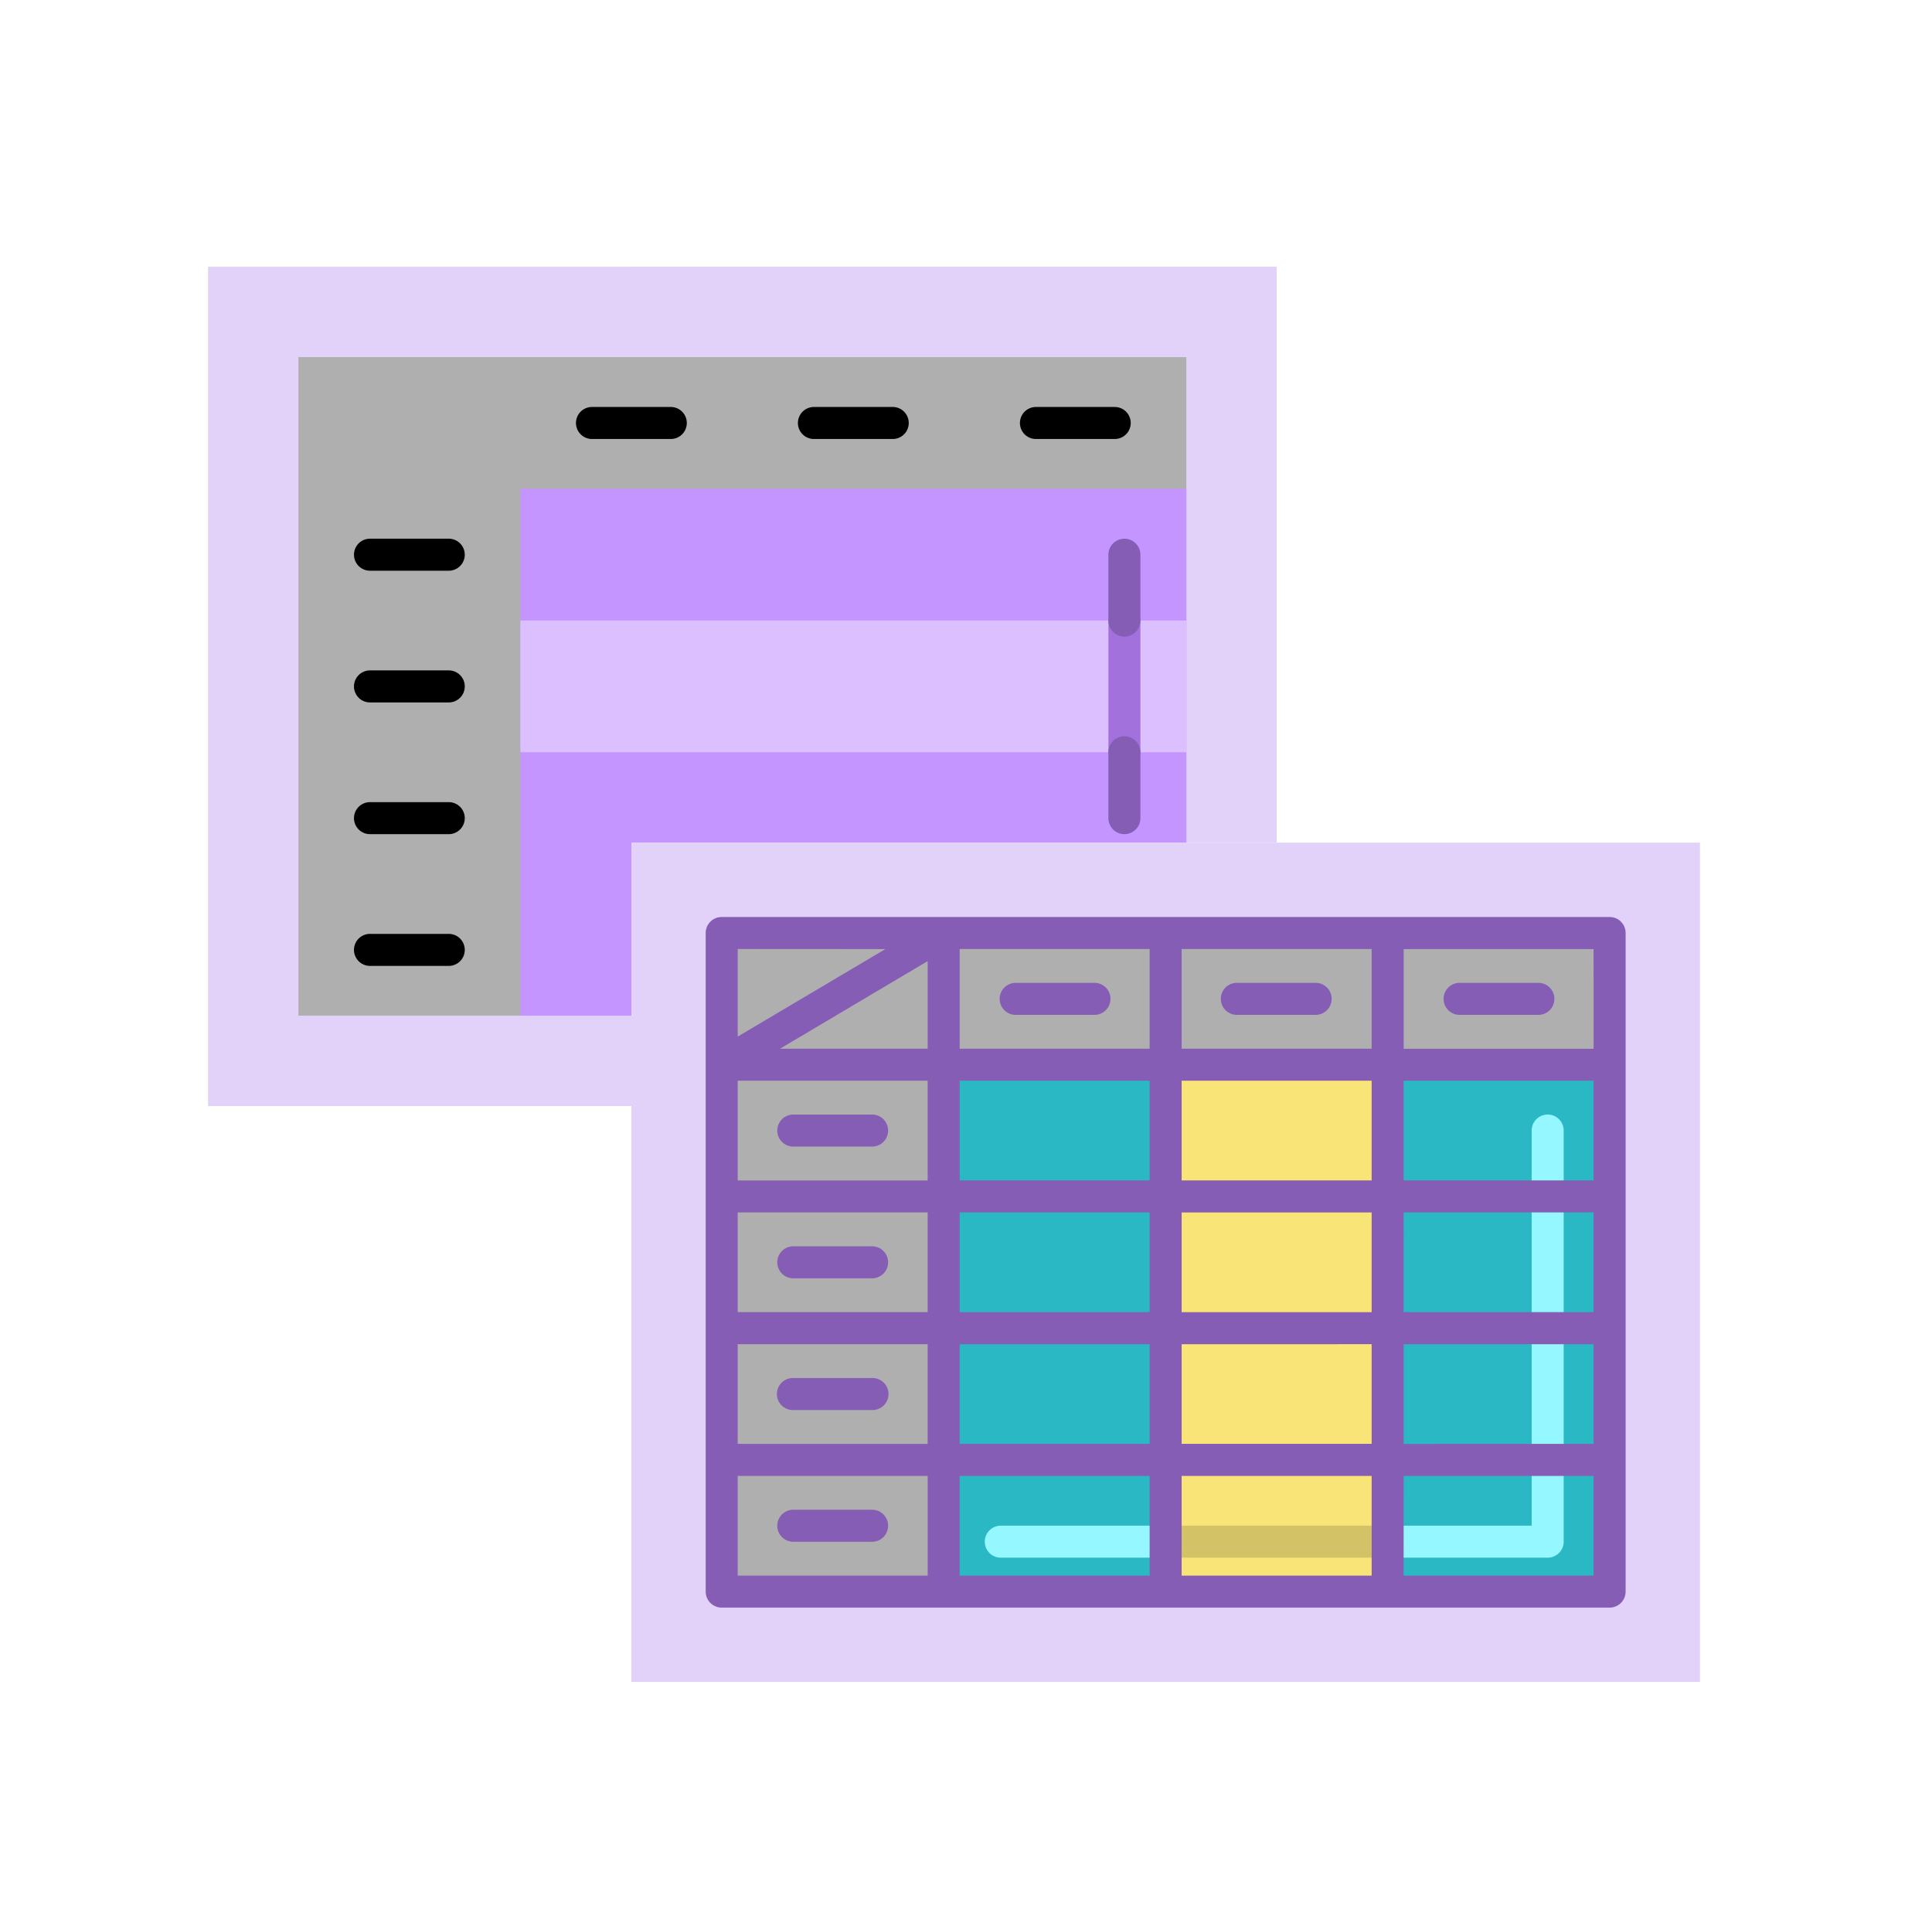 <svg xmlns="http://www.w3.org/2000/svg" width="201" height="199" viewBox="0 0 201 199">
  <g id="Grupo_59805" data-name="Grupo 59805" transform="translate(-72.193 -75.357)">
    <rect id="Rectángulo_6365" data-name="Rectángulo 6365" width="201" height="199" transform="translate(72.193 75.357)" fill="none"/>
    <g id="Grupo_59806" data-name="Grupo 59806" transform="translate(-828.217 -2558.724)">
      <g id="Grupo_59735" data-name="Grupo 59735" transform="translate(922.053 2661.827)">
        <path id="Trazado_108164" data-name="Trazado 108164" d="M1033.23,2661.827v59.907H966.1v27.4H922.053v-87.307Z" transform="translate(-922.053 -2661.827)" fill="#e2d2f9"/>
      </g>
      <g id="Grupo_59736" data-name="Grupo 59736" transform="translate(931.457 2671.231)">
        <path id="Trazado_108165" data-name="Trazado 108165" d="M1024.54,2671.939v50.5H966.8v18H932.165v-68.506Z" transform="translate(-932.165 -2671.939)" fill="#afafaf"/>
      </g>
      <g id="Grupo_59737" data-name="Grupo 59737" transform="translate(954.547 2684.931)">
        <path id="Trazado_108166" data-name="Trazado 108166" d="M1026.279,2686.671v36.8H968.542v18H956.994v-54.805Z" transform="translate(-956.994 -2686.671)" fill="#c595ff"/>
      </g>
      <g id="Grupo_59738" data-name="Grupo 59738" transform="translate(954.547 2698.633)">
        <path id="Trazado_108167" data-name="Trazado 108167" d="M956.994,2701.4h69.283v13.7H956.994Z" transform="translate(-956.994 -2701.404)" fill="#dcbfff"/>
      </g>
      <g id="Grupo_59739" data-name="Grupo 59739" transform="translate(1015.725 2696.968)">
        <path id="Trazado_108168" data-name="Trazado 108168" d="M1024.443,2716.645a1.665,1.665,0,0,1-1.665-1.666v-13.7a1.665,1.665,0,1,1,3.33,0v13.7A1.666,1.666,0,0,1,1024.443,2716.645Z" transform="translate(-1022.778 -2699.614)" fill="#a271dc"/>
      </g>
      <g id="Grupo_59740" data-name="Grupo 59740" transform="translate(1015.725 2710.668)">
        <path id="Trazado_108169" data-name="Trazado 108169" d="M1024.443,2724.528a1.664,1.664,0,0,1-1.665-1.664v-6.853a1.665,1.665,0,0,1,3.33,0v6.853A1.665,1.665,0,0,1,1024.443,2724.528Z" transform="translate(-1022.778 -2714.346)" fill="#855db5"/>
      </g>
      <g id="Grupo_59741" data-name="Grupo 59741" transform="translate(1015.725 2690.119)">
        <path id="Trazado_108170" data-name="Trazado 108170" d="M1024.443,2702.428a1.664,1.664,0,0,1-1.665-1.665v-6.85a1.665,1.665,0,0,1,3.33,0v6.85A1.665,1.665,0,0,1,1024.443,2702.428Z" transform="translate(-1022.778 -2692.249)" fill="#855db5"/>
      </g>
      <g id="Grupo_59742" data-name="Grupo 59742" transform="translate(966.095 2721.732)">
        <path id="Trazado_108171" data-name="Trazado 108171" d="M969.411,2726.243h111.174v87.306H969.411Z" transform="translate(-969.411 -2726.243)" fill="#e2d2f9"/>
      </g>
      <g id="Grupo_59743" data-name="Grupo 59743" transform="translate(975.495 2731.132)">
        <path id="Trazado_108172" data-name="Trazado 108172" d="M979.519,2736.35h92.375v68.508H979.519Z" transform="translate(-979.519 -2736.35)" fill="#afafaf"/>
      </g>
      <g id="Grupo_59744" data-name="Grupo 59744" transform="translate(998.586 2744.832)">
        <path id="Trazado_108173" data-name="Trazado 108173" d="M1004.349,2751.082h69.283v54.807h-69.283Z" transform="translate(-1004.349 -2751.082)" fill="#2ab9c4"/>
      </g>
      <g id="Grupo_59745" data-name="Grupo 59745" transform="translate(1021.678 2744.832)">
        <path id="Trazado_108174" data-name="Trazado 108174" d="M1029.181,2751.082h23.1v54.807h-23.1Z" transform="translate(-1029.18 -2751.082)" fill="#f9e478"/>
      </g>
      <g id="Grupo_59746" data-name="Grupo 59746" transform="translate(1020.017 2792.781)">
        <path id="Trazado_108175" data-name="Trazado 108175" d="M1052.153,2805.971h-23.094a1.665,1.665,0,0,1,0-3.33h23.094a1.665,1.665,0,0,1,0,3.33Z" transform="translate(-1027.394 -2802.641)" fill="#d4c266"/>
      </g>
      <g id="Grupo_59747" data-name="Grupo 59747" transform="translate(1002.865 2792.781)">
        <path id="Trazado_108176" data-name="Trazado 108176" d="M1027.764,2805.971h-17.15a1.665,1.665,0,0,1,0-3.33h17.15a1.665,1.665,0,1,1,0,3.33Z" transform="translate(-1008.95 -2802.641)" fill="#95f7ff"/>
      </g>
      <g id="Grupo_59748" data-name="Grupo 59748" transform="translate(1043.11 2750.017)">
        <path id="Trazado_108177" data-name="Trazado 108177" d="M1070.542,2802.751h-16.65a1.665,1.665,0,1,1,0-3.33h14.985v-41.1a1.665,1.665,0,0,1,3.33,0v42.764A1.664,1.664,0,0,1,1070.542,2802.751Z" transform="translate(-1052.226 -2756.658)" fill="#95f7ff"/>
      </g>
      <path id="Trazado_108178" data-name="Trazado 108178" d="M964.88,2680.844h8.2a1.665,1.665,0,1,0,0-3.33h-8.2a1.665,1.665,0,0,0,0,3.33Z" transform="translate(-2.882 -1.099)"/>
      <path id="Trazado_108179" data-name="Trazado 108179" d="M940.046,2695.576h8.195a1.665,1.665,0,1,0,0-3.33h-8.195a1.665,1.665,0,0,0,0,3.33Z" transform="translate(-1.143 -2.13)"/>
      <path id="Trazado_108180" data-name="Trazado 108180" d="M940.046,2710.31h8.195a1.665,1.665,0,1,0,0-3.331h-8.195a1.665,1.665,0,0,0,0,3.331Z" transform="translate(-1.143 -3.162)"/>
      <path id="Trazado_108181" data-name="Trazado 108181" d="M948.241,2721.714h-8.195a1.665,1.665,0,0,0,0,3.33h8.195a1.665,1.665,0,1,0,0-3.33Z" transform="translate(-1.143 -4.194)"/>
      <path id="Trazado_108182" data-name="Trazado 108182" d="M948.241,2736.449h-8.195a1.665,1.665,0,0,0,0,3.33h8.195a1.665,1.665,0,1,0,0-3.33Z" transform="translate(-1.143 -5.226)"/>
      <path id="Trazado_108183" data-name="Trazado 108183" d="M997.909,2677.514h-8.2a1.665,1.665,0,0,0,0,3.33h8.2a1.665,1.665,0,0,0,0-3.33Z" transform="translate(-4.621 -1.099)"/>
      <path id="Trazado_108184" data-name="Trazado 108184" d="M1014.547,2680.844h8.195a1.665,1.665,0,1,0,0-3.33h-8.195a1.665,1.665,0,0,0,0,3.33Z" transform="translate(-6.36 -1.099)"/>
      <path id="Trazado_108185" data-name="Trazado 108185" d="M1012.235,2745.256h8.2a1.665,1.665,0,1,0,0-3.329h-8.2a1.665,1.665,0,0,0,0,3.329Z" transform="translate(-6.199 -5.609)" fill="#855db5"/>
      <path id="Trazado_108186" data-name="Trazado 108186" d="M987.4,2759.989h8.2a1.665,1.665,0,0,0,0-3.33h-8.2a1.665,1.665,0,1,0,0,3.33Z" transform="translate(-4.459 -6.641)" fill="#855db5"/>
      <path id="Trazado_108187" data-name="Trazado 108187" d="M987.4,2774.723h8.2a1.665,1.665,0,0,0,0-3.33h-8.2a1.665,1.665,0,1,0,0,3.33Z" transform="translate(-4.459 -7.672)" fill="#855db5"/>
      <path id="Trazado_108188" data-name="Trazado 108188" d="M995.6,2786.128h-8.2a1.665,1.665,0,1,0,0,3.329h8.2a1.665,1.665,0,1,0,0-3.329Z" transform="translate(-4.459 -8.705)" fill="#855db5"/>
      <path id="Trazado_108189" data-name="Trazado 108189" d="M995.6,2800.861h-8.2a1.665,1.665,0,1,0,0,3.33h8.2a1.665,1.665,0,0,0,0-3.33Z" transform="translate(-4.459 -9.736)" fill="#855db5"/>
      <path id="Trazado_108190" data-name="Trazado 108190" d="M1045.264,2741.926h-8.2a1.665,1.665,0,1,0,0,3.329h8.2a1.665,1.665,0,0,0,0-3.329Z" transform="translate(-7.938 -5.609)" fill="#855db5"/>
      <path id="Trazado_108191" data-name="Trazado 108191" d="M1061.9,2745.256h8.195a1.665,1.665,0,1,0,0-3.329H1061.9a1.665,1.665,0,0,0,0,3.329Z" transform="translate(-9.677 -5.609)" fill="#855db5"/>
      <path id="Trazado_108192" data-name="Trazado 108192" d="M979.393,2734.56a1.664,1.664,0,0,0-1.665,1.665v68.508a1.664,1.664,0,0,0,1.665,1.664h92.375a1.665,1.665,0,0,0,1.666-1.664v-68.508a1.665,1.665,0,0,0-1.666-1.665Zm47.851,41.107v-10.373h19.768v10.373Zm19.768,3.33v10.366h-19.768V2779Zm-46.191-17.033H981.057v-10.373h19.763v10.373Zm3.329-10.374h19.763v10.373h-19.763Zm-3.329,13.7v10.373H981.057v-10.373Zm3.329,0h19.763v10.373h-19.763Zm46.191,0H1070.1v10.373h-19.763Zm0-3.33v-10.373H1070.1v10.373Zm-3.329,0h-19.768v-10.373h19.768Zm-19.768-13.7v-10.37h19.768v10.37Zm-3.33,0h-19.763v-10.37h19.763Zm-23.092,0H985.462l15.359-9.112ZM981.057,2779h19.763v10.366H981.057Zm23.093,0h19.763v10.366h-19.763Zm19.763,13.7v10.373h-19.763v-10.373Zm3.33,0h19.768v10.373h-19.768Zm23.1,0H1070.1v10.373h-19.763Zm0-3.33V2779H1070.1v10.366Zm19.763-41.1h-19.763v-10.37H1070.1Zm-73.689-10.37L981.058,2747v-9.11Zm-15.358,54.8h19.763v10.373H981.057Z" transform="translate(-3.899 -5.093)" fill="#855db5"/>
    </g>
  </g>
</svg>
